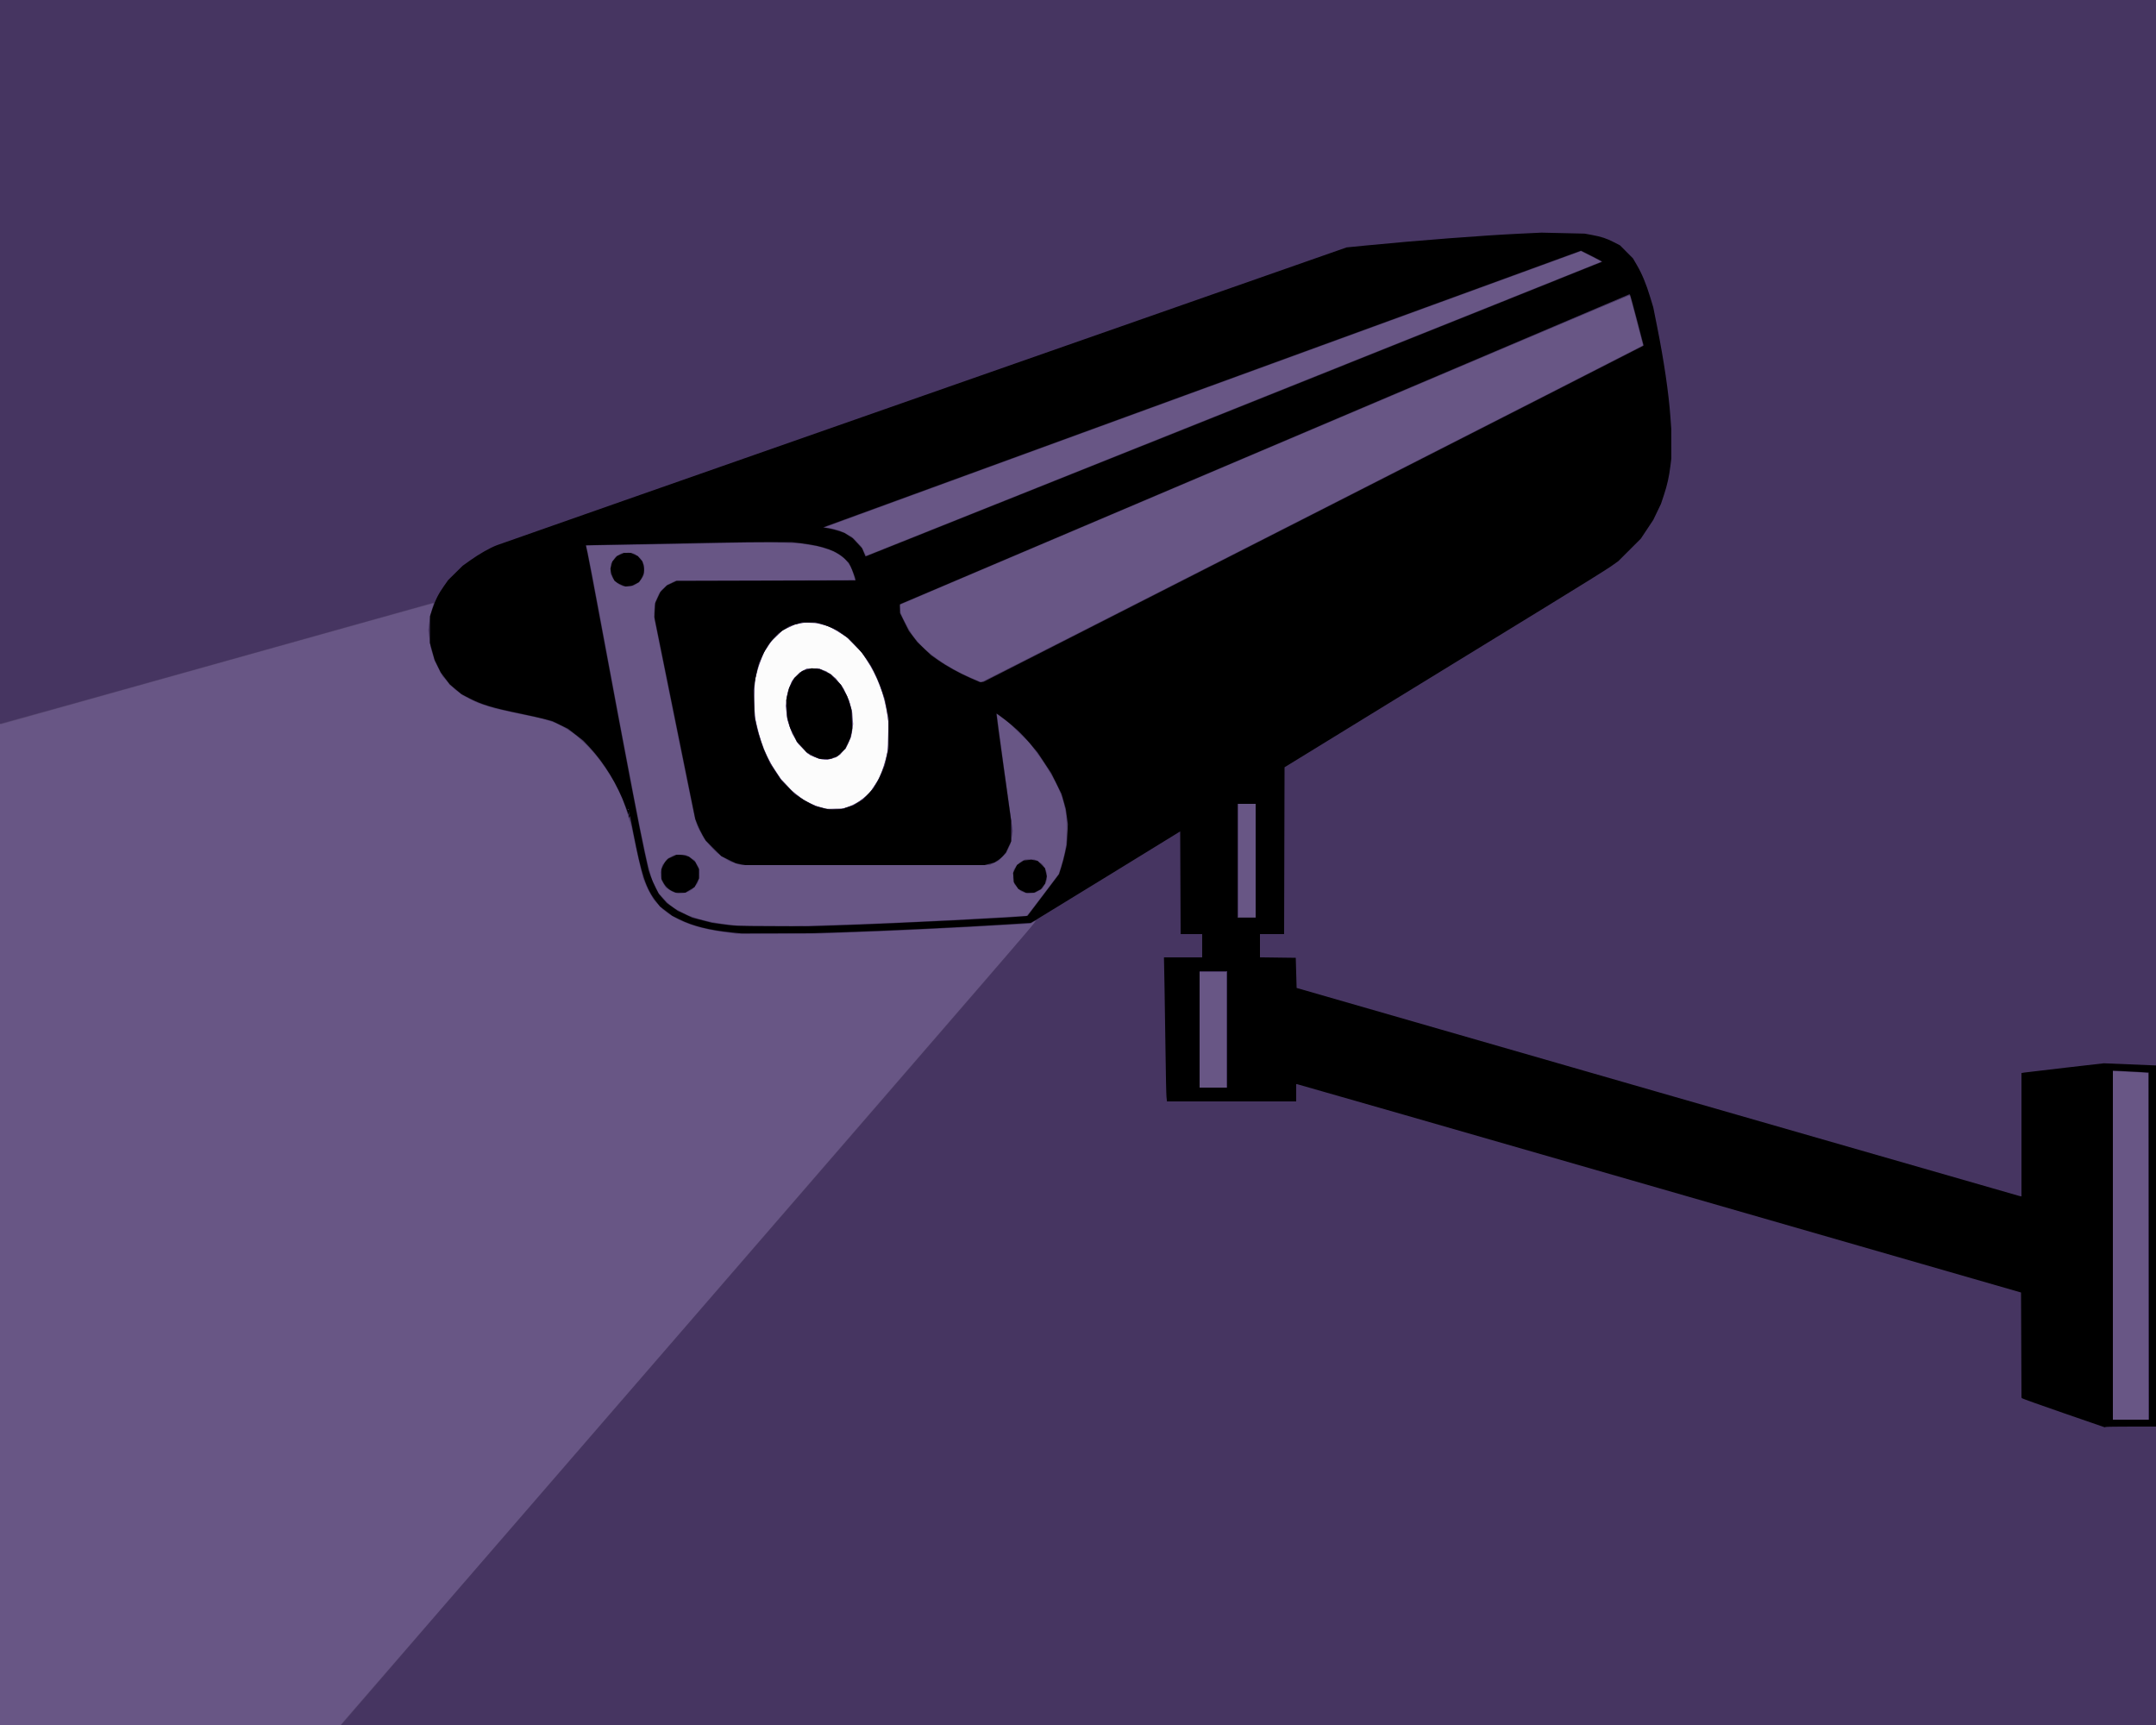 <?xml version="1.0" encoding="UTF-8" standalone="no"?>
<svg
   xmlns:dc="http://purl.org/dc/elements/1.1/"
   xmlns:cc="http://creativecommons.org/ns#"
   xmlns:rdf="http://www.w3.org/1999/02/22-rdf-syntax-ns#"
   xmlns:svg="http://www.w3.org/2000/svg"
   xmlns="http://www.w3.org/2000/svg"
   viewBox="0 0 2500.001 2000"
   height="2000"
   width="2500.001"
   version="1.1"
   id="svg2">
  <rect x="0" y="0" width="2500.001" height="2000" fill="#808080" stroke="none"/>
  <defs
     id="defs6" />
  <g
     transform="translate(-29.661,0)"
     id="g3338">
    <path
       id="path3348"
       d="m 29.661,1000 0,-1000 1250,0 1250,0 0,1000 0,1000 -1250,0 -1250,0 0,-1000 z"
       style="fill:#fcfcfc" />
    <path
       id="path3346"
       d="m 29.661,1000 0,-1000 1250,0 1250,0 0,1000 0,1000 -1250,0 -1250,0 0,-1000 z M 1014.161,934.975 c 7.745,-2.935 15.432,-7.854 21.047,-13.47 l 4.47,-4.47 4.492,-6.944 4.492,-6.944 2.987,-7.461 c 1.643,-4.103 3.943,-11.224 5.111,-15.824 l 2.124,-8.363 0.503,-16.748 0.503,-16.748 -1.184,-8.252 c -3.453,-24.058 -11.658,-45.755 -24.838,-65.683 l -5.576,-8.431 -8.066,-8.131 -8.066,-8.131 -6,-4.05 c -3.3,-2.227 -8.406,-5.266 -11.346,-6.753 l -5.346,-2.704 -7.564,-1.935 -7.564,-1.935 -6.291,0 -6.291,0 -5.299,1.097 -5.299,1.097 -7,3.336 -7,3.336 -5.703,5.106 -5.703,5.106 -4.892,7.314 -4.892,7.314 -3.215,7.722 c -1.768,4.247 -4.085,11.126 -5.149,15.287 l -1.935,7.565 -1.154,11.38 -1.154,11.38 1.163,12.731 1.163,12.731 2.009,8.5 c 2.789,11.799 6.578,23.029 11.067,32.802 l 3.814,8.302 6.417,9.698 6.417,9.698 5.361,5.927 5.361,5.927 7.398,5.879 7.398,5.879 6.995,3.523 6.995,3.523 7.119,1.929 7.119,1.929 9.5,-0.383 9.5,-0.383 6,-2.274 z m -35,-55.378 c -2.2,-0.698 -6.024,-2.308 -8.498,-3.58 l -4.498,-2.311 -5.502,-5.682 -5.502,-5.682 -3.423,-5.756 -3.423,-5.756 -2.797,-7.905 -2.797,-7.905 -1.032,-8.301 -1.032,-8.301 0.972,-7.46 c 1.196,-9.18 2.022,-12.033 5.427,-18.753 l 2.673,-5.275 3.913,-3.913 c 2.152,-2.152 5.396,-4.679 7.208,-5.617 l 3.295,-1.704 6.624,-0.474 6.624,-0.474 5.102,1.695 5.102,1.695 5.625,4.167 5.625,4.167 4.558,6.013 4.558,6.013 3.26,7 c 1.793,3.85 3.977,9.775 4.854,13.166 l 1.595,6.166 0.615,7.334 0.615,7.334 -1.163,7.5 -1.163,7.5 -3.133,6.81 -3.133,6.81 -5.381,4.918 -5.381,4.918 -5.125,1.522 -5.125,1.522 -3.068,-0.067 c -1.688,-0.037 -4.869,-0.638 -7.069,-1.335 z"
       style="fill:#685685" />
    <path
       id="path3344"
       d="m 426.329,1997.75 c 7.946,-8.863 792.243,-914.875 797.121,-920.826 3.416,-4.167 6.211,-7.89 6.211,-8.273 l 0,-0.697 -2.25,1.398 -2.25,1.398 -28,1.639 c -113.674,6.654 -216.043,10.605 -274.5,10.595 l -28.5,-0.01 -12,-1.02 c -30.736,-2.611 -54.727,-8.992 -71.827,-19.104 l -6.827,-4.037 -6.878,-6.488 -6.878,-6.488 -3.761,-5.666 c -2.069,-3.117 -5.219,-9.044 -7.002,-13.171 l -3.241,-7.505 -2.952,-11.5 c -1.624,-6.325 -4.606,-19.6 -6.628,-29.5 -3.724,-18.234 -4.914,-22.651 -11.183,-41.5 l -3.492,-10.5 -5.37,-11 -5.37,-11 -7.116,-10.916 c -9.123,-13.994 -16.656,-23.174 -27.177,-33.122 l -8.421,-7.957 -7.384,-4.945 -7.384,-4.945 -7.835,-3.387 -7.835,-3.387 -11.719,-2.845 c -6.445,-1.565 -20.719,-4.727 -31.719,-7.027 l -20,-4.182 -10.069,-3.29 -10.069,-3.29 -9.037,-4.539 -9.037,-4.539 -7.469,-5.936 -7.469,-5.936 -5.21,-6.877 -5.21,-6.877 -3.385,-7 c -1.862,-3.85 -4.348,-9.925 -5.524,-13.5 l -2.139,-6.5 -1.653,-11.172 -1.653,-11.172 1.189,-9.415 1.189,-9.415 1.983,-6.37 c 1.09,-3.504 1.888,-6.45 1.773,-6.547 -0.115,-0.097 -113.16,31.484 -251.21,70.179 -138.05,38.696 -251.113,70.368 -251.25,70.383 -0.138,0.015 -0.25,-188.972 -0.25,-419.972 l 0,-420 1250,0 1250,0 0,1000 0,1000 -1052.674,0 -1052.674,0 2.017,-2.25 z m 2094.332,-552.649 0,-200.899 -6.75,-0.572 c -3.712,-0.315 -12.938,-0.857 -20.5,-1.204 l -13.75,-0.632 0,202.102 0,202.102 20.5,0 20.5,0 0,-200.899 z m -1069,-251.101 0,-67 -15.5,0 -15.5,0 0,67 0,67 15.5,0 15.5,0 0,-67 z m -439.724,-122.009 c 55.418,-1.933 132.334,-5.645 189.441,-9.142 l 19.216,-1.177 18.114,-23.897 18.114,-23.897 2.283,-6.713 c 1.256,-3.692 3.344,-10.977 4.641,-16.189 l 2.358,-9.475 0.028,-19.5 0.028,-19.5 -2.371,-9 -2.371,-9 -3.659,-8.5 -3.659,-8.5 -7.161,-12.099 c -3.938,-6.655 -10.62,-16.78 -14.849,-22.5 l -7.688,-10.401 -11.621,-11.526 -11.621,-11.526 -7.5,-5.618 -7.5,-5.618 -0.291,0.767 c -0.16,0.422 3.603,28.836 8.362,63.143 4.759,34.307 8.88,64.702 9.158,67.545 l 0.505,5.168 -1.18,6.778 -1.18,6.778 -2.627,5.554 -2.627,5.554 -4.798,4.674 -4.798,4.674 -5.549,2.076 -5.549,2.076 -143.713,-0.021 -143.712,-0.021 -6.687,-2.36 -6.687,-2.36 -6.932,-4.609 -6.932,-4.609 -6.459,-6.847 -6.459,-6.847 -3.737,-6.151 c -2.055,-3.383 -4.855,-8.905 -6.223,-12.27 l -2.486,-6.118 -22.526,-111.143 C 800.643,778.514 789.825,724.692 788.993,720.037 l -1.512,-8.463 1.062,-7.139 1.062,-7.139 1.98,-4.618 1.98,-4.618 4.258,-4.62 4.258,-4.62 5.04,-2.661 5.04,-2.66 104.358,-0.268 104.358,-0.268 -0.668,-3.732 c -0.367,-2.053 -1.957,-6.522 -3.532,-9.933 l -2.864,-6.201 -4.497,-4.497 -4.497,-4.497 -7.037,-3.544 -7.037,-3.544 -7.291,-1.998 c -4.01,-1.099 -11.791,-2.721 -17.291,-3.604 l -10,-1.607 -26,-0.521 -26,-0.521 -45,1.116 c -24.75,0.614 -68.513,1.415 -97.25,1.78 l -52.25,0.664 0,1.127 c 0,0.62 0.67,3.698 1.488,6.84 0.819,3.143 8.039,40.925 16.045,83.96 37.954,204.015 50.055,265.969 56.008,286.746 l 2.435,8.5 4.055,8.24 4.055,8.24 5.707,6.182 5.707,6.182 7.21,4.718 7.21,4.718 7.476,3.112 c 14.533,6.05 34.029,10.174 57.105,12.078 l 11,0.908 44.275,-0.451 c 24.352,-0.248 56.977,-0.894 72.5,-1.436 z m -200.516,-37.413 c -7.55,-2.695 -12.399,-7.607 -14.751,-14.944 l -1.24,-3.867 0.459,-4.778 0.459,-4.778 2.712,-4.628 2.712,-4.628 4.122,-2.728 4.122,-2.728 8.146,0 8.146,0 4.168,2.759 4.168,2.759 2.701,4.082 2.701,4.082 0.43,5.944 0.43,5.944 -1.698,4.447 -1.698,4.447 -4.365,3.842 -4.365,3.842 -3.925,1.176 c -5.004,1.499 -8.734,1.431 -13.434,-0.247 z m 405.241,-0.116 c -4.298,-1.93 -8.66,-5.971 -10.751,-9.961 l -1.572,-3 0,-5.5 0,-5.5 1.61,-3.102 1.61,-3.102 3.534,-3.103 3.534,-3.103 3.917,-1.174 3.917,-1.174 4.517,0.677 4.517,0.677 3.95,2.861 3.95,2.861 2.252,4.651 2.251,4.651 -0.454,5.474 -0.454,5.474 -2.915,4.126 -2.915,4.126 -3.865,1.997 -3.865,1.997 -4.635,0.358 -4.635,0.358 -3.5,-1.571 z M 749.161,678.654 c -1.65,-0.757 -4.301,-2.676 -5.89,-4.265 l -2.89,-2.889 -1.36,-3.218 -1.36,-3.218 0,-5.336 0,-5.336 2.948,-4.649 2.948,-4.649 4.152,-2.118 4.152,-2.118 5.517,0 5.517,0 4.555,2.821 4.555,2.821 2.406,4.5 2.406,4.5 -0.368,6.131 -0.368,6.131 -2.37,3.459 -2.37,3.459 -3.459,2.37 -3.459,2.37 -6.131,0.305 -6.131,0.305 -3,-1.376 z M 1485.661,997.5 l 0,-65.5 -10,0 -10,0 0,65.5 0,65.5 10,0 10,0 0,-65.5 z m -473.855,-61.49 6.355,-1.99 5,-2.899 c 2.75,-1.595 7.15,-4.798 9.777,-7.119 l 4.777,-4.22 4.353,-6.141 c 10.952,-15.45 16.554,-32.787 18.153,-56.186 l 0.68,-9.956 -1.188,-11 c -2.177,-20.153 -6.594,-36.25 -14.652,-53.4 l -4.417,-9.4 -5.69,-8.6 -5.69,-8.6 -9.553,-9.554 -9.553,-9.554 -7.738,-4.792 -7.738,-4.792 -7.262,-2.575 -7.262,-2.575 -9.399,-0.455 -9.399,-0.455 -5.601,1.223 -5.601,1.223 -6.261,3.046 -6.261,3.046 -6.491,5.948 -6.491,5.948 -5.012,7.635 -5.012,7.635 -3.072,7.965 -3.072,7.965 -2.085,9.059 -2.085,9.059 -0.079,17.5 -0.079,17.5 1.865,10 1.865,10 3.759,11.521 3.759,11.521 4.753,9.464 c 2.614,5.205 6.99,12.779 9.723,16.83 l 4.97,7.366 7.152,7.544 7.152,7.544 6.5,4.935 6.5,4.935 7.031,3.385 c 3.867,1.861 9.492,4.046 12.5,4.854 l 5.469,1.47 9.145,0.066 9.145,0.066 6.355,-1.99 z m -37.145,-58.213 -5.5,-2.099 -7.761,-7.74 -7.761,-7.74 -4.39,-9.36 -4.39,-9.36 -1.599,-7.197 -1.599,-7.197 0,-8.503 0,-8.503 1.13,-5.299 c 0.622,-2.915 2.158,-7.629 3.413,-10.477 l 2.283,-5.178 4.292,-4.656 4.292,-4.656 4.045,-2.133 4.045,-2.133 7.515,-0.033 7.515,-0.033 6.632,3.262 6.632,3.262 5.896,6.303 5.896,6.303 4.24,8.149 4.24,8.149 2.019,7.787 2.019,7.787 0.018,10.5 0.018,10.5 -1.564,5.78 c -2.051,7.58 -4.82,12.877 -9.367,17.921 l -3.707,4.112 -5,2.333 -5,2.333 -6.5,-0.042 -6.5,-0.042 -5.5,-2.099 z M 1551.661,595.792 c 209.825,-106.759 381.873,-194.432 382.329,-194.829 l 0.829,-0.721 -7.503,-28.712 c -4.126,-15.791 -7.721,-28.931 -7.989,-29.198 -0.268,-0.268 -190.877,80.4 -423.576,179.262 l -423.09,179.748 0,2.135 c 0,1.174 0.924,4.869 2.052,8.212 l 2.053,6.078 5.064,8.867 5.064,8.867 5.352,6.572 c 12.882,15.82 35.602,31.55 62.916,43.56 l 12,5.276 1.5,-0.504 c 0.825,-0.277 173.175,-87.852 383,-194.612 z m -90.536,-122.178 425.962,-170.385 -12.026,-6.028 -12.026,-6.028 -436.937,159.431 C 1185.783,538.29 988.486,610.322 987.661,610.673 l -1.5,0.639 4.743,0.76 c 2.609,0.418 7.644,1.725 11.19,2.906 l 6.448,2.146 5.818,3.76 5.818,3.76 4.346,4.928 4.346,4.928 2.413,4.75 c 1.327,2.612 2.743,4.75 3.147,4.75 0.404,0 192.417,-76.673 426.696,-170.385 z"
       style="fill:#594a71" />
    <path
       id="path3342"
       d="m 425.661,1999.468 c 0,-0.293 178.608,-206.737 396.907,-458.764 372.692,-430.275 409.351,-472.754 408.628,-473.495 -0.156,-0.16 -1.803,0.571 -3.66,1.624 l -3.376,1.915 -29.5,1.654 c -79.981,4.485 -122.445,6.52 -182,8.725 l -31.5,1.166 -49,0.103 -49,0.103 -13,-1.776 c -29.469,-4.027 -50.224,-11.023 -66.094,-22.28 l -6.094,-4.323 -5.154,-5.639 -5.154,-5.639 -3.353,-5.721 c -1.844,-3.147 -4.606,-8.849 -6.138,-12.671 l -2.785,-6.95 -3.271,-13 c -1.799,-7.15 -4.965,-21.55 -7.037,-32 -2.071,-10.45 -4.059,-19.225 -4.416,-19.5 -0.358,-0.275 -1.454,-3.425 -2.437,-7 -11.659,-42.409 -44.718,-87.262 -76.609,-103.94 l -7.541,-3.944 -7.894,-2.577 -7.894,-2.577 -22.065,-4.538 c -42.533,-8.748 -57.448,-13.841 -73.16,-24.982 l -6.095,-4.322 -7.045,-7.544 -7.045,-7.544 -4.559,-8.828 -4.559,-8.828 -2.459,-8.485 -2.459,-8.485 -1.161,-9.723 -1.161,-9.723 0.662,-5.73 c 0.813,-7.042 3.121,-17.774 4.626,-21.512 l 1.12,-2.782 -0.503,-0.503 -0.503,-0.503 -250.082,70.035 C 144.298,807.484 31.288,839 30.711,839 l -1.05,0 0,-419.5 0,-419.5 1250,0 1250,0 0,1000 0,1000 -1052,0 -1052,0 0,-0.532 z m 2095,-554.38 0,-200.912 -3.75,-0.543 c -2.062,-0.299 -11.287,-0.836 -20.5,-1.194 l -16.75,-0.651 0,202.106 0,202.107 20.5,0 20.5,0 0,-200.912 z m -1069,-251.088 0,-67 -15.5,0 -15.5,0 0,67 0,67 15.5,0 15.5,0 0,-67 z M 982.661,1072.983 c 60.805,-1.689 131.848,-4.859 203,-9.059 l 34.5,-2.036 1.617,-1.694 c 0.889,-0.932 9.291,-11.882 18.672,-24.334 l 17.055,-22.64 2.492,-7.889 c 3.264,-10.334 5.436,-21.035 6.711,-33.069 l 1.034,-9.762 -0.605,-7.5 c -0.873,-10.826 -3.122,-22.611 -5.833,-30.571 -4.94,-14.501 -16.712,-35.18 -30.184,-53.019 l -8.375,-11.09 -12.35,-11.91 -12.35,-11.91 -6.192,-4.314 -6.191,-4.314 0,1.814 c 0,1.707 14.561,108.726 17.093,125.643 l 1.172,7.83 -1.18,7.17 -1.18,7.17 -2.504,5.5 -2.504,5.5 -4.199,4.334 -4.199,4.334 -5,2.666 -5,2.666 -144,0.267 -144,0.267 -6.5,-1.975 -6.5,-1.975 -5.969,-3.601 C 862.739,990.384 857.26,985.675 851.117,978.227 l -5.338,-6.471 -3.583,-6.819 C 835.734,952.637 839.221,968.116 806.618,807 l -18.111,-89.5 0.036,-7.5 0.036,-7.5 1.44,-4.74 c 0.792,-2.607 2.594,-6.708 4.003,-9.113 l 2.563,-4.373 3.737,-3.281 3.737,-3.281 4.551,-2.106 4.551,-2.106 104.152,-0.5 104.152,-0.5 -2.385,-7.5 -2.385,-7.5 -3.784,-5 -3.784,-5 -6.272,-4.216 -6.272,-4.216 -9.211,-2.938 -9.211,-2.938 -10.189,-1.608 -10.189,-1.608 -18.811,-0.915 -18.811,-0.915 -29.5,0.855 c -16.225,0.47 -63.587,1.427 -105.25,2.126 l -75.75,1.271 0,1.405 c 0,0.773 0.674,4.007 1.498,7.187 0.824,3.18 6.247,31.37 12.051,62.644 40.09,216.025 53.856,286.658 60.067,308.218 l 2.491,8.645 3.537,7.193 3.537,7.193 4.659,5.361 c 2.563,2.949 6.684,7.032 9.159,9.075 l 4.5,3.714 8.5,4.356 8.5,4.356 8,2.611 c 13.282,4.335 31.788,7.558 51.5,8.97 2.475,0.177 16.65,0.4 31.5,0.495 l 27,0.173 36.5,-1.014 z m -169.764,-37.911 c -1.795,-0.454 -5.033,-1.995 -7.195,-3.426 l -3.93,-2.601 -2.551,-4.353 -2.551,-4.353 -0.607,-4.429 -0.607,-4.429 1.157,-4.296 1.157,-4.296 3.696,-4.1 3.696,-4.1 4,-1.822 4,-1.822 5.544,-0.022 5.544,-0.022 5.412,3.25 5.412,3.25 2.793,5.364 2.793,5.364 -0.006,4.136 c -0.003,2.275 -0.444,5.711 -0.979,7.636 l -0.974,3.5 -3.117,3.779 -3.117,3.779 -3.9,1.99 -3.9,1.99 -4.253,0.429 -4.253,0.429 -3.264,-0.825 z m 404.264,-0.509 -4,-1.456 -3.723,-4.152 -3.723,-4.152 -0.649,-3.458 -0.649,-3.458 0.479,-4.983 0.479,-4.983 2.999,-3.711 2.999,-3.711 3.386,-1.983 3.386,-1.983 5.508,0.013 5.508,0.012 4.161,2.355 4.161,2.355 1.917,2.616 c 2.495,3.406 4.261,8.614 4.261,12.569 l 0,3.154 -2.597,5.211 -2.597,5.211 -4.234,2.482 -4.234,2.481 -4.419,0.513 -4.419,0.513 -4,-1.455 z M 749.668,678.407 c -4.6,-1.995 -7.751,-5.027 -10.212,-9.828 l -2.01,-3.921 0.415,-5.735 0.415,-5.735 2.353,-3.434 2.353,-3.434 3.33,-2.281 3.33,-2.281 4.448,-0.501 4.448,-0.501 3.622,0.68 3.622,0.68 4.093,3.693 4.093,3.693 1.347,3.218 1.347,3.218 0,4.572 0,4.572 -1.903,3.71 c -2.406,4.691 -5.614,7.693 -10.329,9.662 L 760.725,680 l -3.782,-0.039 -3.782,-0.039 -3.493,-1.515 z M 1485.661,998 l 0,-66 -10,0 -10,0 0,66 0,66 10,0 10,0 0,-66 z m -473.855,-61.99 6.355,-1.99 5,-2.899 c 2.75,-1.595 7.15,-4.798 9.777,-7.119 l 4.777,-4.22 4.355,-6.141 c 8.226,-11.599 13.793,-25.467 16.718,-41.641 l 1.356,-7.5 -0.054,-15.5 -0.054,-15.5 -2.219,-11.255 -2.219,-11.255 -3.015,-9.227 c -1.658,-5.075 -5.023,-13.465 -7.476,-18.645 l -4.461,-9.418 -5.557,-8.352 -5.557,-8.352 -7.908,-8.354 -7.908,-8.354 -7.508,-5.19 c -8.756,-6.053 -15.699,-9.394 -24.007,-11.55 L 976.241,722 l -8.54,0.025 -8.54,0.024 -4.5,1.036 c -2.475,0.57 -7.425,2.452 -11,4.183 l -6.5,3.146 -8,8.043 -8,8.043 -3.417,5.824 -3.417,5.824 -3.255,8.676 -3.255,8.676 -1.828,8.5 -1.828,8.5 0.038,18 0.038,18 1.789,9 c 0.984,4.95 3.376,13.95 5.316,20 l 3.526,11 4.758,9.657 c 2.617,5.311 6.947,12.961 9.621,17 l 4.862,7.343 8.98,9.309 8.98,9.309 6.693,4.449 c 7.974,5.301 15.402,8.812 22.9,10.825 l 5.5,1.477 9.145,0.066 9.145,0.066 6.355,-1.99 z m -35.255,-57.48 c -1.986,-0.731 -5.369,-2.439 -7.519,-3.796 l -3.908,-2.467 -5.514,-5.956 -5.514,-5.956 -3.619,-6.928 -3.619,-6.928 -2.189,-7 -2.189,-7 -0.541,-10.526 -0.541,-10.526 1.087,-5.07 c 0.598,-2.789 2.031,-7.593 3.185,-10.676 l 2.097,-5.606 4.584,-5.098 4.584,-5.098 4.113,-2.177 4.113,-2.177 7.521,-0.023 7.521,-0.023 6.625,3.262 6.625,3.262 6.095,6.515 6.095,6.515 4.42,9.223 4.42,9.223 1.589,6.564 1.589,6.564 -0.012,10.436 -0.012,10.436 -1.396,5.244 c -1.905,7.155 -4.919,13.124 -9.087,17.993 l -3.498,4.086 -5.194,2.588 -5.194,2.588 -6.554,-0.07 -6.554,-0.07 -3.61,-1.329 z M 1550.819,596.396 c 210.288,-107.032 382.744,-194.981 383.235,-195.443 l 0.893,-0.839 -7.516,-28.807 -7.516,-28.807 -1.877,0.095 c -1.39,0.07 -826.361,350.056 -842.734,357.521 l -2.857,1.303 0.609,4.541 0.609,4.541 4.441,9.22 c 5.415,11.243 10.722,19.184 18.258,27.325 l 5.713,6.171 8.082,6.311 c 9.609,7.503 20.991,14.677 32.566,20.527 7.83,3.957 23.589,10.804 25.095,10.904 0.362,0.024 172.712,-87.528 383,-194.56 z m 335.698,-292.929 c 0.196,-0.19 -5.054,-3.057 -11.665,-6.371 l -12.021,-6.026 -435.564,158.954 C 1187.706,537.448 990.23,609.621 988.431,610.407 l -3.27,1.43 2.856,0.082 c 1.571,0.045 5.582,0.788 8.913,1.651 l 6.058,1.57 7.066,3.558 7.066,3.558 5.648,5.773 5.648,5.773 2.679,5.477 2.68,5.477 426.193,-170.471 c 234.406,-93.759 426.353,-170.627 426.548,-170.817 z"
       style="fill:#463561" />
    <path
       id="path3340"
       d="m 2422.758,1638.466 c -26.072,-9.005 -47.781,-16.75 -48.242,-17.211 l -0.839,-0.839 -0.258,-60.933 -0.258,-60.933 -419,-120.722 c -230.45,-66.397 -419.562,-120.746 -420.25,-120.775 l -1.25,-0.053 0,10 0,10 -74.928,0 -74.928,0 -0.532,-5.25 c -0.292,-2.888 -0.778,-25.275 -1.079,-49.75 -0.301,-24.475 -0.84,-59.688 -1.198,-78.25 l -0.651,-33.75 22.158,0 22.158,0 0,-13.5 0,-13.5 -12.492,0 -12.492,0 -0.258,-59.527 -0.258,-59.527 -81.494,50.093 c -44.822,27.551 -83.788,51.406 -86.591,53.01 l -5.097,2.916 -23.409,1.503 c -55.862,3.587 -140.83,7.63 -200.409,9.536 l -32,1.024 -40,0.082 -40,0.082 -11,-1.127 c -26.452,-2.709 -44.892,-7.337 -61,-15.306 l -8,-3.958 -7.089,-5.382 -7.089,-5.383 -4.499,-5.768 c -11.723,-15.027 -16.766,-30.215 -26.393,-79.485 l -3.853,-19.718 -0.826,1.218 -0.826,1.218 0.498,-4 0.498,-4 -0.579,1.982 -0.579,1.982 -3.37,-9.322 c -8.976,-24.828 -24.84,-50.893 -42.192,-69.324 l -6.702,-7.119 -8.937,-6.918 -8.937,-6.918 -9.063,-4.398 -9.063,-4.398 -9.5,-2.507 c -5.225,-1.379 -17.375,-4.119 -27,-6.09 -32.934,-6.742 -45.111,-10.413 -60.164,-18.138 l -8.664,-4.446 -6.836,-5.725 -6.836,-5.725 -5.236,-6.951 -5.236,-6.951 -3.53,-7.239 -3.53,-7.239 -2.732,-9.779 -2.732,-9.779 0.053,-15.5 0.053,-15.5 2.813,-8.5 c 3.501,-10.58 6.992,-17.513 13.344,-26.5 l 4.947,-7 8.393,-8.282 8.393,-8.282 9,-6.418 c 10.168,-7.251 22.352,-14.172 30.5,-17.328 3.025,-1.171 226,-79.355 495.5,-173.742 l 490,-171.612 24,-2.356 c 58.188,-5.713 134.503,-11.563 177,-13.569 l 25,-1.18 25,0.565 25,0.565 8.465,1.561 c 10.941,2.018 16.914,3.99 25.535,8.432 l 7,3.606 7.5,7.532 7.5,7.532 4.66,7.988 c 5.857,10.04 10.674,21.662 15.288,36.884 l 3.601,11.88 4.421,22.112 c 7.98,39.916 13.45,77.085 15.47,105.112 l 1.009,14 0.015,17.117 0.015,17.117 -1.041,8.383 c -1.579,12.709 -3.718,22.317 -7.51,33.734 l -3.438,10.352 -4.463,9.299 -4.463,9.299 -7.208,10.849 -7.208,10.849 -13.072,13.06 -13.072,13.06 -8.5,6.033 c -4.675,3.318 -37.3,23.648 -72.5,45.178 -35.2,21.53 -118.45,72.583 -185,113.451 l -121,74.306 -0.255,96.707 -0.255,96.707 -13.995,0 -13.995,0 0,13.48 0,13.48 20.75,0.27 20.75,0.27 0.5,17.471 0.5,17.471 417.5,120.245 c 229.625,66.135 418.738,120.521 420.25,120.859 l 2.75,0.614 0,-71.534 0,-71.534 3.25,-0.549 c 1.788,-0.302 23.275,-2.842 47.75,-5.645 l 44.5,-5.096 30.25,1.254 30.25,1.254 0,209.346 0,209.346 -28.418,0 c -15.63,0 -29.017,0.189 -29.75,0.419 l -1.332,0.419 -47.404,-16.372 z m 98.656,-193.715 -0.252,-201.25 -11,-0.644 c -6.05,-0.354 -15.387,-0.854 -20.75,-1.111 l -9.75,-0.466 0,202.361 0,202.361 21.002,0 21.003,0 -0.253,-201.25 z M 1452.661,1193.5 l 0,-67.5 -16,0 -16,0 0,67.5 0,67.5 16,0 16,0 0,-67.5 z M 998.161,1072.993 c 73.917,-2.392 221.665,-9.807 223.027,-11.193 0.163,-0.166 8.447,-11.101 18.409,-24.301 l 18.113,-24 2.549,-8 c 1.402,-4.4 3.426,-12.05 4.497,-17 l 1.948,-9 0.612,-12 0.612,-12 -1.175,-8.781 -1.175,-8.781 -2.483,-8.719 -2.483,-8.719 -5.935,-12 -5.935,-12 -7.932,-12 -7.932,-12 -8.058,-9.61 c -4.432,-5.285 -11.343,-12.662 -15.358,-16.392 -7.271,-6.755 -23.846,-19.786 -24.427,-19.205 -0.168,0.168 3.606,28.183 8.387,62.256 l 8.693,61.95 0.023,12 0.023,12 -3.09,6.5 -3.09,6.5 -2.827,3.343 c -1.555,1.839 -4.552,4.432 -6.66,5.763 l -3.833,2.42 -5.71,1.487 -5.71,1.487 -138.653,0 -138.653,0 -5.386,-0.994 -5.386,-0.994 -8.5,-4.154 -8.5,-4.154 -9.09,-9.102 -9.09,-9.102 -3.511,-6.05 c -1.931,-3.327 -4.657,-8.952 -6.058,-12.5 L 835.866,949.5 830.298,922 c -3.062,-15.125 -13.723,-67.775 -23.69,-117 l -18.123,-89.5 0.475,-8.21 0.475,-8.21 2.985,-6.379 2.985,-6.379 3.792,-3.792 3.792,-3.792 5.586,-2.62 5.586,-2.62 103.75,-0.273 103.75,-0.273 0,-0.821 c 0,-1.546 -3.752,-11.727 -5.779,-15.682 l -2.025,-3.952 -3.848,-3.87 c -9.891,-9.947 -25.64,-15.702 -51.348,-18.765 l -10.5,-1.251 -28,-0.057 c -24.461,-0.05 -70.368,0.72 -182.127,3.057 l -29.127,0.609 1.899,8.639 c 1.045,4.751 8.434,43.739 16.42,86.639 28.262,151.815 43.859,233.28 49.97,261 l 4.409,20 2.459,7.223 c 1.352,3.973 4.067,10.282 6.032,14.021 l 3.573,6.799 4.585,5.241 4.585,5.241 6.318,4.508 6.318,4.508 8.547,4.005 8.547,4.005 11.297,2.928 11.297,2.928 11,1.529 c 16.095,2.237 15.486,2.213 60,2.393 l 41,0.167 31,-1.003 z m -188.5,-39.588 c -4.52,-1.958 -8.692,-5.951 -11.092,-10.616 l -1.908,-3.71 0,-5.572 0,-5.572 1.548,-3.704 c 0.851,-2.037 2.539,-4.782 3.75,-6.1 l 2.202,-2.396 5,-2.358 5,-2.358 3.384,-0.01 c 1.861,-0.005 5.098,0.504 7.194,1.132 l 3.81,1.141 3.585,2.955 3.585,2.955 2.167,4.153 2.167,4.153 0.038,5.559 0.038,5.559 -2.532,4.941 -2.532,4.941 -5.407,3.25 -5.407,3.25 -5.544,-0.039 -5.544,-0.039 -3.5,-1.516 z m 405.168,-0.551 -4.332,-2.144 -2.591,-3.915 -2.591,-3.915 -0.446,-5.379 -0.446,-5.379 2.24,-4.627 2.24,-4.627 3.861,-2.555 3.861,-2.555 4.456,-0.502 4.456,-0.502 3.651,0.685 3.651,0.685 4.302,4.302 4.302,4.302 0.996,4.67 0.996,4.67 -0.943,4.196 -0.943,4.196 -2.501,3.279 -2.501,3.279 -3.902,1.991 -3.902,1.991 -4.79,-8e-4 -4.79,-8e-4 -4.332,-2.144 z M 751.219,678.553 c -2.168,-0.797 -5.062,-2.286 -6.431,-3.308 l -2.489,-1.858 -1.865,-3.595 c -1.026,-1.977 -2.113,-5.118 -2.415,-6.979 l -0.549,-3.385 1.122,-4.168 1.122,-4.168 2.682,-3.188 2.682,-3.188 4.041,-1.836 4.041,-1.836 4,0 4,0 4.041,1.836 4.041,1.836 2.67,3.173 2.67,3.173 1.033,3.719 c 1.78,6.408 0.804,11.754 -3.193,17.492 l -1.931,2.773 -3.824,1.951 -3.824,1.951 -3.842,0.528 -3.842,0.528 -3.942,-1.45 z M 1485.661,998 l 0,-66 -10.5,0 -10.5,0 0,66 0,66 10.5,0 10.5,0 0,-66 z M 758.661,938.5 c 0,-0.275 -0.225,-0.5 -0.5,-0.5 -0.275,0 -0.5,0.225 -0.5,0.5 0,0.275 0.225,0.5 0.5,0.5 0.275,0 0.5,-0.225 0.5,-0.5 z m 254.5,-2.668 6,-2.008 5.641,-3.418 5.641,-3.418 5.966,-6.377 5.966,-6.377 3.592,-5.913 c 1.976,-3.252 4.991,-9.406 6.701,-13.676 l 3.109,-7.764 2.122,-9.19 2.122,-9.19 0.051,-18 0.051,-18 -2.217,-11.024 -2.217,-11.024 -2.874,-8.476 c -8.086,-23.847 -17.232,-39.303 -32.447,-54.829 l -7.205,-7.353 -6.16,-4.421 -6.16,-4.421 -7.34,-3.352 c -4.038,-1.843 -9.816,-3.952 -12.841,-4.686 l -5.5,-1.334 -8,0.026 -8,0.026 -7.042,2.149 -7.042,2.149 -6.252,4.041 -6.252,4.041 -4.508,4.639 c -6.103,6.28 -9.885,11.96 -14.431,21.676 l -3.825,8.173 -2.013,7.703 c -1.107,4.237 -2.552,11.392 -3.212,15.9 l -1.199,8.197 0.582,15.6 0.582,15.6 2.028,9.27 c 2.616,11.961 7.164,25.475 12.163,36.141 l 3.972,8.477 6.462,9.707 6.462,9.707 7.762,7.908 7.762,7.908 6,4.054 c 3.3,2.23 8.736,5.434 12.08,7.12 l 6.08,3.065 5.92,1.507 c 8.779,2.234 11.224,2.487 18.92,1.958 l 7,-0.481 6,-2.008 z m -35.656,-57.226 c -2.011,-0.718 -5.679,-2.492 -8.153,-3.941 l -4.497,-2.635 -5.551,-6.134 -5.551,-6.134 -3.986,-8.131 -3.986,-8.131 -1.608,-6 -1.608,-6 -0.558,-10 -0.558,-10 1.626,-6.897 1.626,-6.897 3.157,-5.924 3.157,-5.924 4.486,-3.948 4.486,-3.948 5.474,-1.591 5.474,-1.591 5.051,0.67 5.051,0.67 5.563,2.619 5.563,2.619 6.074,6.072 6.074,6.072 3.809,6.833 3.809,6.833 2.474,7.667 2.474,7.667 0.519,11 0.519,11 -1.158,5.565 -1.158,5.565 -2.921,6.178 -2.922,6.178 -4.538,4.411 -4.538,4.411 -4.686,1.597 -4.686,1.597 -5.072,-0.044 -5.072,-0.044 -3.656,-1.306 z m 574.732,-282.489 c 210.058,-106.91 382.231,-194.66 382.606,-195 l 0.682,-0.618 -7.552,-29 c -4.153,-15.95 -7.835,-29.314 -8.182,-29.697 l -0.631,-0.697 -423,179.73 -423,179.73 0.039,5.155 0.039,5.155 5.13,10.312 5.13,10.312 4.939,6.5 4.939,6.5 7.997,7.623 7.997,7.623 7.394,5.203 c 10.48,7.375 25.378,15.644 38.298,21.259 l 11.096,4.822 2.076,-0.264 2.076,-0.264 381.924,-194.382 z m -90.576,-122.081 c 234.025,-93.623 425.664,-170.384 425.865,-170.579 0.201,-0.195 -5.263,-3.157 -12.141,-6.584 l -12.506,-6.229 -433.859,158.32 c -238.622,87.076 -436.334,159.262 -439.359,160.413 l -5.5,2.093 6.57,1.192 c 3.614,0.656 9.17,2.106 12.348,3.223 l 5.778,2.031 4.874,3.128 4.874,3.128 5.391,5.823 5.391,5.823 1.886,4.631 1.886,4.631 1.5,-0.41 c 0.825,-0.225 192.975,-77.011 427,-170.634 z"
       style="fill:#000000" />
  </g>
</svg>
